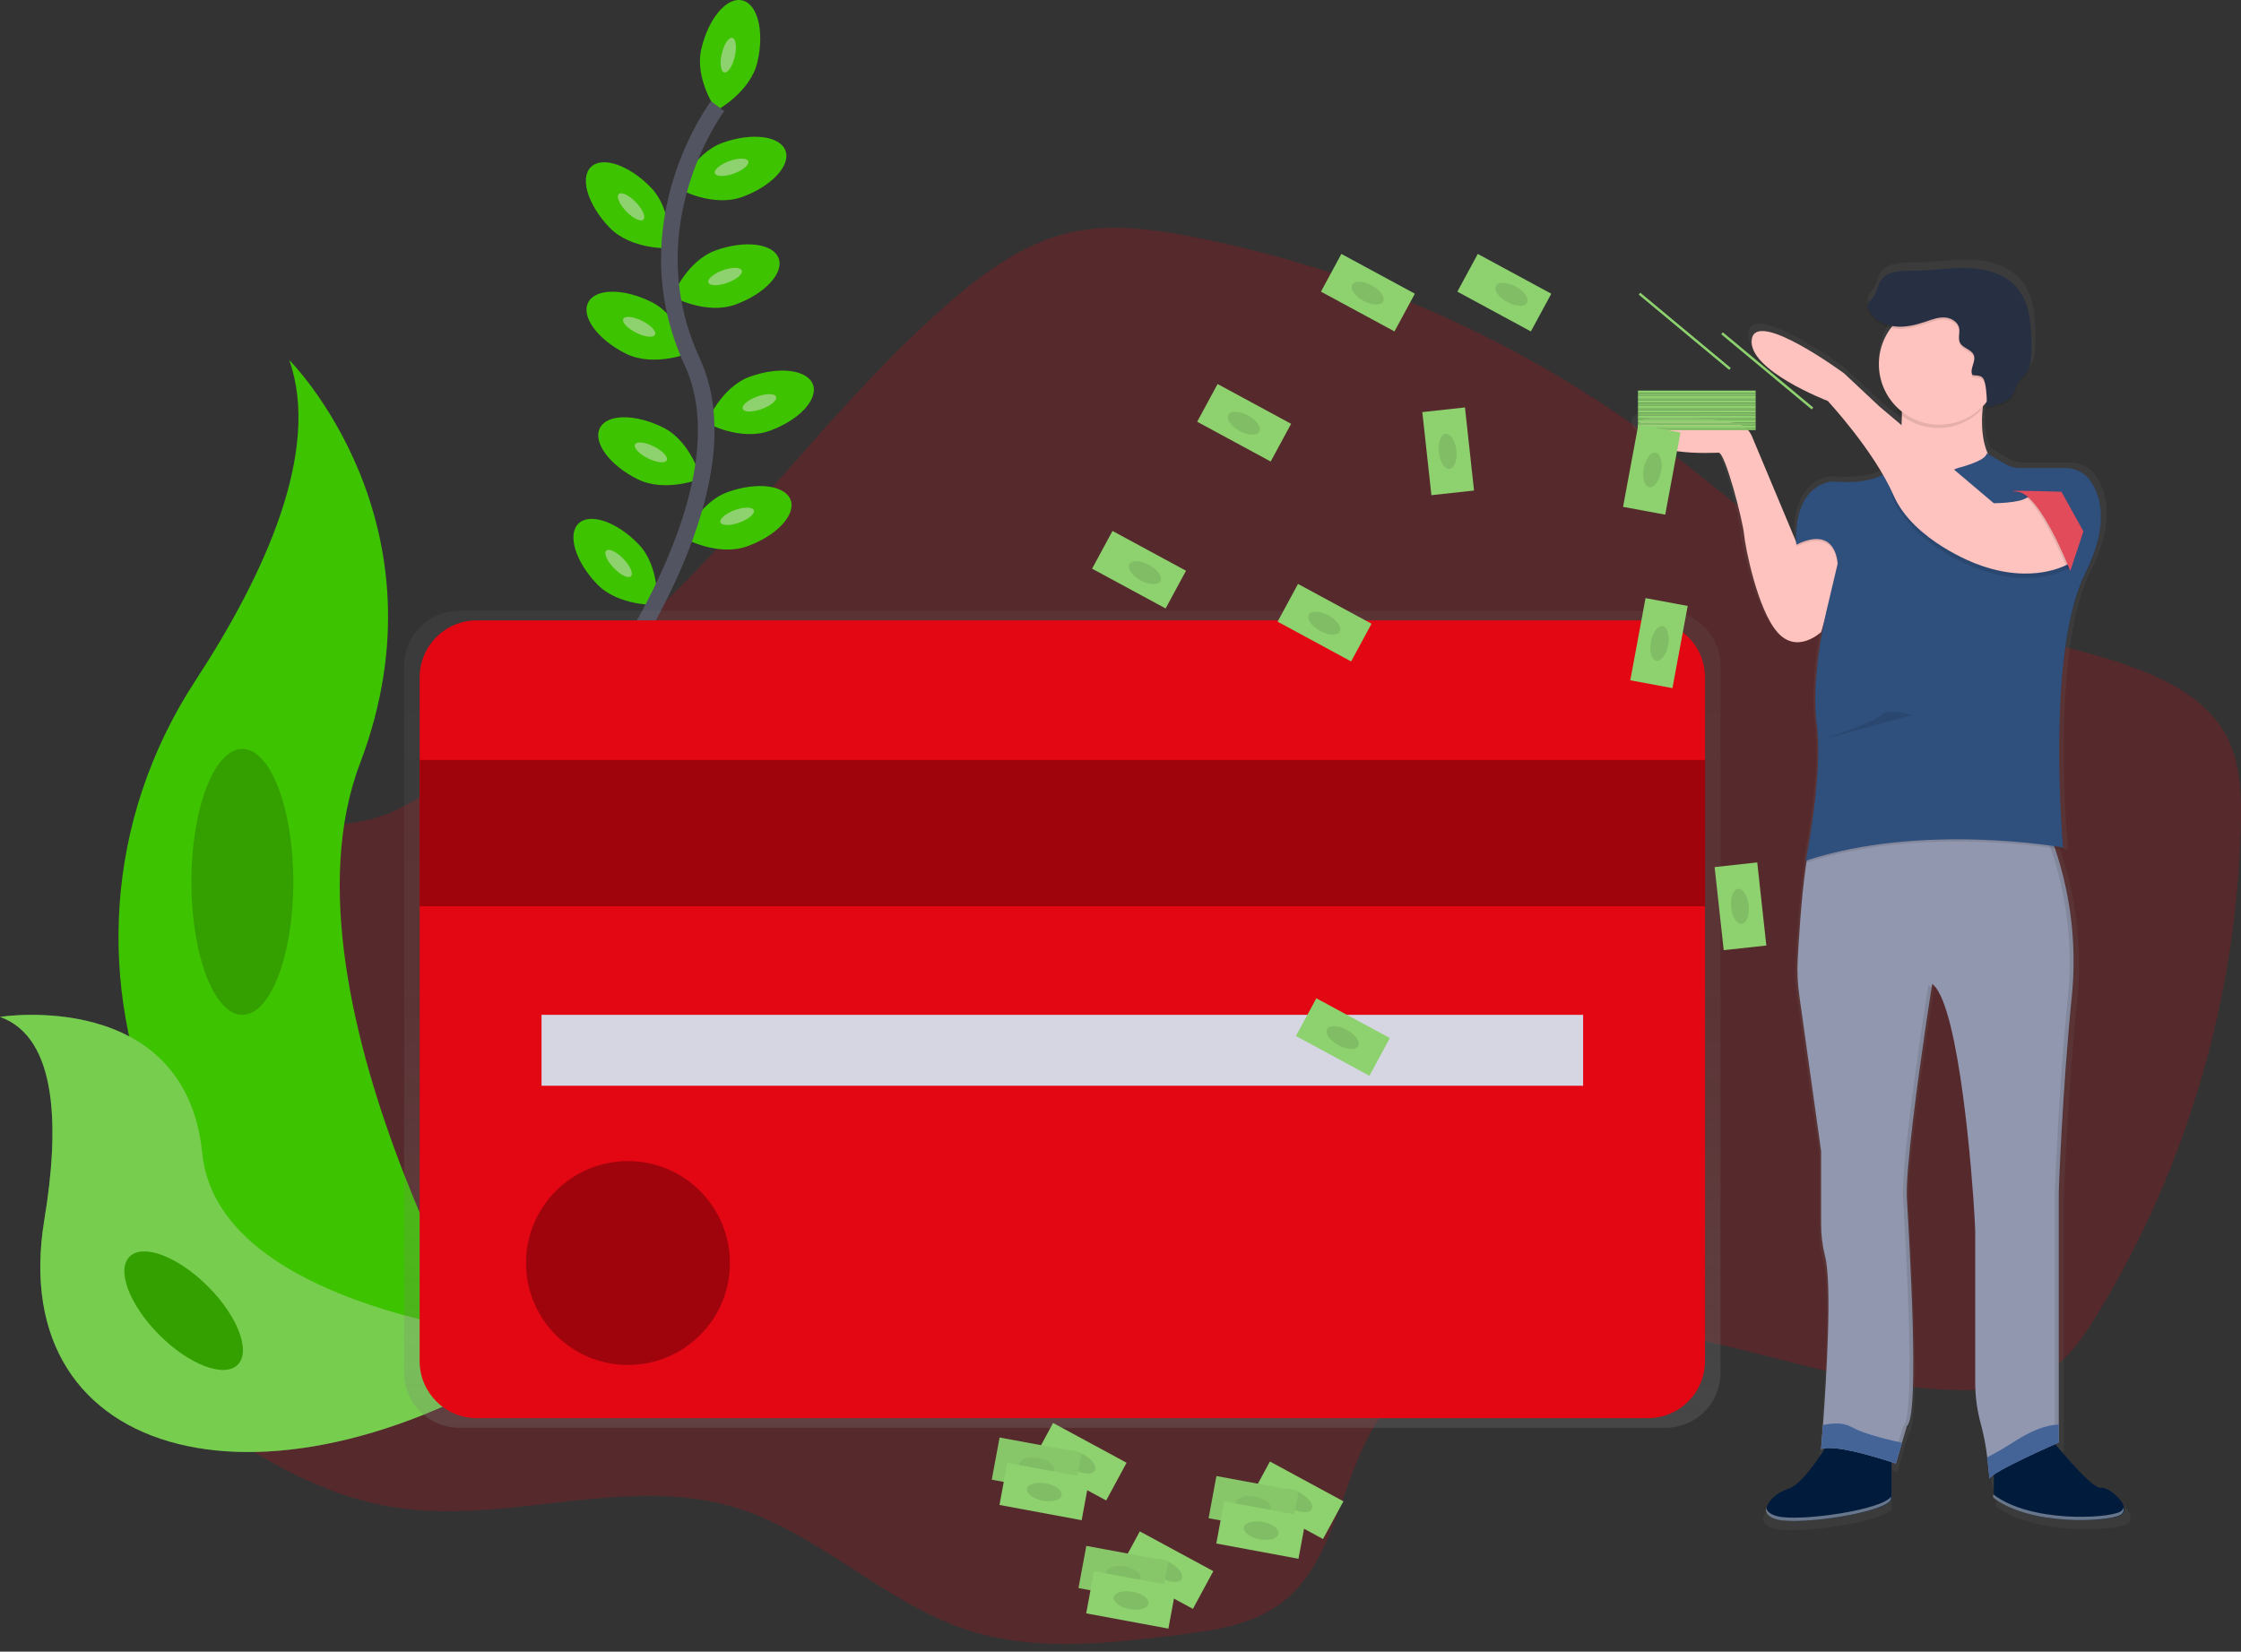<svg width="270" height="199" viewBox="0 0 270 199" fill="none" xmlns="http://www.w3.org/2000/svg">
<rect x="0" y="0" width="270" height="199" fill="#333333" stroke="none"/>
<path opacity="0.2" d="M22.276 72.902C18.725 73.975 15.401 76.573 14.514 80.176C13.499 84.318 15.839 88.492 16.177 92.745C17.269 106.677 -2.551 116.507 0.276 130.193C1.399 135.634 5.937 139.637 10.408 142.944C17.572 148.225 25.519 152.891 34.32 154.207C47.679 156.209 61.636 150.326 74.621 154.044C85.094 157.043 93.108 165.833 103.509 169.077C111.426 171.547 119.955 170.574 128.18 169.573C132.616 169.035 137.262 168.414 140.84 165.753C147.493 160.799 147.912 151.017 152.367 144.006C159.247 133.195 174.333 131.072 186.982 133.173C199.631 135.274 211.914 140.447 224.729 140.025C227.468 139.934 230.273 139.562 232.663 138.218C235.568 136.585 237.531 133.708 239.266 130.861C250.112 113 256.065 92.599 256.528 71.707C256.602 68.118 256.475 64.373 254.787 61.204C252.652 57.196 248.386 54.798 244.139 53.184C233.941 49.303 222.675 48.669 212.682 44.292C203.043 40.07 195.237 32.666 186.843 26.32C170.116 13.7 150.728 5.065 130.157 1.075C125.336 0.143 120.332 -0.522 115.542 0.554C110.023 1.793 105.266 5.233 100.989 8.936C89.609 18.788 80.489 30.944 70.003 41.741C62.768 49.187 54.891 55.98 46.462 62.041C42.581 64.838 38.456 68.159 34.132 70.227C30.173 72.118 26.462 71.641 22.276 72.902Z" transform="translate(13.456 27.447)" fill="#E30613"/>
<path d="M6.928 7.465C6.077 11.127 2.004 13.309 2.004 13.309C2.004 13.309 -0.685 9.553 0.166 5.891C1.018 2.229 3.216 -0.388 5.09 0.047C6.964 0.483 7.779 3.803 6.928 7.465Z" transform="translate(84.332)" fill="#3EC300"/>
<path d="M7.582 7.26C4.044 8.535 -2.03033e-06 6.3 -2.03033e-06 6.3C-2.03033e-06 6.3 1.691 2.001 5.231 0.729C8.771 -0.544 12.161 -0.103 12.813 1.688C13.464 3.478 11.119 5.984 7.582 7.26Z" transform="translate(81.826 16.475)" fill="#3EC300"/>
<path d="M7.582 7.26C4.044 8.535 -2.36872e-06 6.3 -2.36872e-06 6.3C-2.36872e-06 6.3 1.691 2.001 5.231 0.729C8.771 -0.544 12.161 -0.103 12.813 1.688C13.464 3.478 11.119 5.987 7.582 7.26Z" transform="translate(81.003 29.44)" fill="#3EC300"/>
<path d="M7.582 7.26C4.044 8.535 -1.35356e-06 6.3 -1.35356e-06 6.3C-1.35356e-06 6.3 1.691 2.001 5.231 0.729C8.771 -0.544 12.161 -0.103 12.813 1.688C13.464 3.478 11.119 5.993 7.582 7.26Z" transform="translate(85.136 44.651)" fill="#3EC300"/>
<path d="M7.582 7.26C4.044 8.535 3.72228e-06 6.3 3.72228e-06 6.3C3.72228e-06 6.3 1.691 2.001 5.231 0.729C8.771 -0.544 12.161 -0.103 12.813 1.688C13.464 3.478 11.122 5.987 7.582 7.26Z" transform="translate(82.447 58.561)" fill="#3EC300"/>
<path d="M2.852 7.868C5.463 10.574 10.079 10.363 10.079 10.363C10.079 10.363 10.459 5.759 7.847 3.053C5.236 0.347 2.001 -0.767 0.62 0.558C-0.76 1.883 0.241 5.163 2.852 7.868Z" transform="translate(70.586 19.551)" fill="#3EC300"/>
<path d="M2.852 7.868C5.463 10.574 10.079 10.363 10.079 10.363C10.079 10.363 10.459 5.759 7.847 3.053C5.236 0.347 2.001 -0.767 0.62 0.558C-0.76 1.883 0.241 5.163 2.852 7.868Z" transform="translate(69.086 62.515)" fill="#3EC300"/>
<path d="M4.737 7.458C8.102 9.138 12.379 7.391 12.379 7.391C12.379 7.391 11.201 2.925 7.839 1.246C4.476 -0.434 1.052 -0.418 0.196 1.312C-0.661 3.042 1.371 5.778 4.737 7.458Z" transform="translate(70.664 35.147)" fill="#3EC300"/>
<path d="M4.736 7.458C8.101 9.138 12.378 7.391 12.378 7.391C12.378 7.391 11.2 2.925 7.838 1.246C4.475 -0.434 1.052 -0.418 0.195 1.312C-0.662 3.042 1.384 5.795 4.736 7.458Z" transform="translate(72.076 50.274)" fill="#3EC300"/>
<path d="M16.408 1.35356e-06C16.408 1.35356e-06 5.694 14.229 13.359 30.814C21.023 47.4 6.76778e-07 74.048 6.76778e-07 74.048" transform="translate(70.048 12.79)" stroke="#535461" stroke-width="2" stroke-miterlimit="10"/>
<path d="M2.137 1.602C3.318 1.602 4.275 1.244 4.275 0.801C4.275 0.359 3.318 0 2.137 0C0.957 0 -3.72228e-06 0.359 -3.72228e-06 0.801C-3.72228e-06 1.244 0.957 1.602 2.137 1.602Z" transform="translate(86.48 8.546) rotate(-76.9)" fill="#8ED16F"/>
<path d="M2.137 1.602C3.318 1.602 4.275 1.244 4.275 0.801C4.275 0.359 3.318 0 2.137 0C0.957 0 3.72228e-06 0.359 3.72228e-06 0.801C3.72228e-06 1.244 0.957 1.602 2.137 1.602Z" transform="translate(85.861 20.132) scale(1) rotate(-19.885)" fill="#8ED16F"/>
<path d="M2.137 1.602C3.318 1.602 4.275 1.244 4.275 0.801C4.275 0.359 3.318 0 2.137 0C0.957 0 0 0.359 0 0.801C0 1.244 0.957 1.602 2.137 1.602Z" transform="translate(85.079 33.289) rotate(-19.8)" fill="#8ED16F"/>
<path d="M2.137 1.602C3.318 1.602 4.275 1.244 4.275 0.801C4.275 0.359 3.318 0 2.137 0C0.957 0 0 0.359 0 0.801C0 1.244 0.957 1.602 2.137 1.602Z" transform="translate(89.212 48.506) rotate(-19.8)" fill="#8ED16F"/>
<path d="M2.137 1.602C3.318 1.602 4.275 1.244 4.275 0.801C4.275 0.359 3.318 0 2.137 0C0.957 0 0 0.359 0 0.801C0 1.244 0.957 1.602 2.137 1.602Z" transform="translate(86.531 62.184) scale(1) rotate(-19.885)" fill="#8ED16F"/>
<path d="M0.801 4.275C1.244 4.275 1.602 3.318 1.602 2.137C1.602 0.957 1.244 0 0.801 0C0.359 0 4.06067e-06 0.957 4.06067e-06 2.137C4.06067e-06 3.318 0.359 4.275 0.801 4.275Z" transform="translate(73.974 23.94) rotate(-43.99)" fill="#8ED16F"/>
<path d="M0.801 4.275C1.244 4.275 1.602 3.318 1.602 2.137C1.602 0.957 1.244 0 0.801 0C0.359 0 0 0.957 0 2.137C0 3.318 0.359 4.275 0.801 4.275Z" transform="translate(72.471 66.908) rotate(-43.99)" fill="#8ED16F"/>
<path d="M0.801 4.275C1.244 4.275 1.602 3.318 1.602 2.137C1.602 0.957 1.244 0 0.801 0C0.359 0 0 0.957 0 2.137C0 3.318 0.359 4.275 0.801 4.275Z" transform="translate(74.736 39.138) rotate(-63.48)" fill="#8ED16F"/>
<path d="M0.801 4.275C1.244 4.275 1.602 3.318 1.602 2.137C1.602 0.957 1.244 3.72228e-06 0.801 3.72228e-06C0.359 3.72228e-06 2.70711e-06 0.957 2.70711e-06 2.137C2.70711e-06 3.318 0.359 4.275 0.801 4.275Z" transform="translate(76.148 54.267) rotate(-63.48)" fill="#8ED16F"/>
<path d="M20.577 1.86114e-06C20.577 1.86114e-06 40.145 19.568 29.099 48.606C18.052 77.643 48.035 125.93 48.035 125.93C48.035 125.93 47.713 125.883 47.117 125.778C6.922 118.684 -13.037 72.717 9.306 38.571C17.603 25.875 24.436 10.983 20.577 1.86114e-06Z" transform="translate(14.276 43.375)" fill="#3EC300"/>
<path d="M0 0.245C0 0.245 22.329 -3.312 24.364 16.7C26.398 36.711 67.301 39.486 67.301 39.486C67.301 39.486 67.023 39.669 66.533 39.996C32.761 62.173 0.477 54.117 5.342 24.68C7.155 13.733 7.005 2.742 0 0.245Z" transform="translate(0 122.276)" fill="#8ED16F"/>
<path opacity="0.3" d="M0 0.245C0 0.245 22.329 -3.312 24.364 16.7C26.398 36.711 67.301 39.486 67.301 39.486C67.301 39.486 67.023 39.669 66.533 39.996C32.761 62.173 0.477 54.117 5.342 24.68C7.155 13.733 7.005 2.742 0 0.245Z" transform="translate(0 122.276)" fill="#3EC300"/>
<path d="M6.14 32.04C9.531 32.04 12.28 24.867 12.28 16.02C12.28 7.172 9.531 2.70711e-06 6.14 2.70711e-06C2.749 2.70711e-06 0 7.172 0 16.02C0 24.867 2.749 32.04 6.14 32.04Z" transform="translate(23.061 90.234)" fill="#33A000"/>
<path d="M4.139 18.423C6.424 18.423 8.277 14.299 8.277 9.212C8.277 4.124 6.424 0 4.139 0C1.853 0 0 4.124 0 9.212C0 14.299 1.853 18.423 4.139 18.423Z" transform="translate(12.686 154.334) rotate(-45)" fill="#33A000"/>
<path d="M151.974 3.38389e-06H6.622C4.866 3.38389e-06 3.182 0.698 1.94 1.94C0.698 3.182 1.01517e-06 4.866 1.01517e-06 6.622V91.817C1.01517e-06 93.573 0.698 95.258 1.94 96.5C3.182 97.742 4.866 98.439 6.622 98.439H151.974C153.73 98.439 155.415 97.742 156.657 96.5C157.899 95.258 158.596 93.573 158.596 91.817V6.622C158.596 4.866 157.899 3.182 156.657 1.94C155.415 0.698 153.73 3.38389e-06 151.974 3.38389e-06Z" transform="translate(48.694 73.588)" fill="url(#paint0_linear)"/>
<path d="M147.985 4.06067e-06H6.878C3.079 4.06067e-06 0 3.079 0 6.878V89.244C0 93.043 3.079 96.122 6.878 96.122H147.985C151.783 96.122 154.862 93.043 154.862 89.244V6.878C154.862 3.079 151.783 4.06067e-06 147.985 4.06067e-06Z" transform="translate(50.56 74.747)" fill="#E30613"/>
<path d="M154.862 2.03033e-06H0V17.622H154.862V2.03033e-06Z" transform="translate(50.56 91.568)" fill="#E30613"/>
<path opacity="0.3" d="M154.862 2.03033e-06H0V17.622H154.862V2.03033e-06Z" transform="translate(50.56 91.568)" fill="black"/>
<path d="M125.492 0H0V8.544H125.492V0Z" transform="translate(65.246 122.274)" fill="#D6D6E3"/>
<path d="M12.283 24.566C19.067 24.566 24.566 19.067 24.566 12.283C24.566 5.499 19.067 0 12.283 0C5.499 0 0 5.499 0 12.283C0 19.067 5.499 24.566 12.283 24.566Z" transform="translate(63.375 139.896)" fill="#E30613"/>
<path opacity="0.3" d="M12.283 24.566C19.067 24.566 24.566 19.067 24.566 12.283C24.566 5.499 19.067 0 12.283 0C5.499 0 0 5.499 0 12.283C0 19.067 5.499 24.566 12.283 24.566Z" transform="translate(63.375 139.896)" fill="black"/>
<path d="M0.045 19.771C0.243 20.398 0.664 20.93 1.229 21.268C3.776 22.95 9.315 22.593 9.98 22.593C10.122 22.593 10.307 22.845 10.512 23.269C11.491 25.287 13.007 31.203 13.11 32.533C13.246 34.144 14.743 41.681 17.193 44.489C17.268 44.575 17.343 44.656 17.415 44.731C19.818 47.145 22.637 44.489 22.637 44.489L23.042 43.084C22.929 43.639 22.801 44.284 22.674 45.008C22.61 45.371 22.546 45.756 22.485 46.153C22.12 48.386 21.928 50.645 21.911 52.908C21.905 53.73 21.94 54.552 22.017 55.37C22.039 55.597 22.064 55.822 22.094 56.041C22.219 57.038 22.28 58.041 22.277 59.046C22.255 65.011 20.733 72.432 20.733 72.432L20.791 72.413C20.755 72.598 20.733 72.69 20.733 72.69L20.822 72.662C20.779 72.938 20.739 73.219 20.7 73.508C20.184 77.25 19.888 81.907 19.746 84.596C19.673 86.014 19.736 87.436 19.935 88.843L22.64 107.89V116.76C22.631 118.105 22.795 119.444 23.128 120.747C24.01 124.098 23.283 135.796 22.876 141.346C22.762 142.86 22.674 143.919 22.649 144.223V144.315L22.726 144.284C22.726 144.348 22.726 144.381 22.726 144.381C22.842 144.332 22.963 144.297 23.087 144.276C22.014 145.939 20.071 148.689 18.576 149.152C17.696 149.42 16.913 149.94 16.323 150.646L16.284 150.699L16.228 150.777C16.044 151.024 15.931 151.318 15.904 151.625C15.883 151.572 15.866 151.517 15.854 151.461C15.741 152.08 16.112 152.645 17.279 152.919C17.959 153.049 18.652 153.105 19.344 153.086C23.392 153.086 30.574 151.841 31.367 150.502V145.884L31.497 145.925V145.967L31.993 146.131L33.354 141.562C34.987 140.354 33.632 118.723 33.354 113.753C33.105 109.223 35.907 91.205 36.404 88.031L36.337 87.95L36.412 87.487C36.512 87.56 36.605 87.641 36.689 87.731C36.852 87.925 36.994 88.135 37.113 88.358C37.348 88.754 37.549 89.17 37.715 89.6C40.454 96.43 41.687 115.962 41.687 117.714V136.082C41.682 137.894 41.934 139.699 42.436 141.44C42.687 142.357 42.882 143.288 43.018 144.229C43.076 144.598 43.126 144.964 43.173 145.313C43.22 145.662 43.267 146.061 43.303 146.388C43.303 146.474 43.323 146.558 43.331 146.635C43.339 146.713 43.331 146.71 43.331 146.749C43.406 147.472 43.445 147.946 43.445 147.946C43.455 147.907 43.474 147.87 43.5 147.838L43.514 148.013C43.534 147.947 43.571 147.887 43.622 147.841C43.735 147.73 43.857 147.63 43.988 147.542V149.876L43.922 149.826V150.228C46.743 152.357 51.337 153 54.863 152.975C57.15 152.975 59.002 152.698 59.645 152.376C60.565 151.924 60.061 150.871 59.223 150.064C58.575 149.438 57.729 148.955 57.194 149.016C56.302 149.113 53.25 145.657 51.65 143.763L51.83 143.683L52.085 143.572V112.946C52.085 112.946 52.496 100.854 53.718 88.895C54.298 82.867 53.585 76.785 51.625 71.054L51.586 70.941L51.958 70.999C52.351 71.06 52.562 71.096 52.562 71.096C52.562 71.096 52.562 71.002 52.537 70.819H52.562C52.562 70.819 52.085 65.632 52.08 59.118C52.08 51.733 52.703 42.729 55.284 37.634C56.77 34.701 57.266 32.367 57.225 30.526C57.29 28.907 56.823 27.311 55.897 25.98C55.508 25.445 54.98 25.027 54.37 24.772L54.317 24.741H54.289C53.843 24.561 53.367 24.467 52.886 24.464H47.312C46.667 24.465 46.032 24.297 45.471 23.979L43.289 22.742C42.563 21.154 42.458 19.186 42.613 17.34C42.613 17.193 42.641 17.046 42.655 16.902L42.813 16.735C42.935 16.605 43.048 16.458 43.159 16.334C43.157 16.443 43.148 16.552 43.134 16.661C43.106 16.835 43.059 16.938 42.985 16.96C44.177 16.805 45.507 16.569 46.239 15.649C46.27 15.613 46.297 15.574 46.325 15.535C46.541 15.185 46.721 14.813 46.86 14.426C46.962 14.162 47.099 13.912 47.267 13.683C47.45 13.445 47.689 13.251 47.886 13.024L47.919 12.985C48.62 12.153 48.659 10.961 48.667 9.875C48.681 7.236 48.604 4.33 46.838 2.351C45.371 0.704 43.032 0.081 40.811 0.009C38.591 -0.063 36.376 0.336 34.158 0.347C32.65 0.347 30.832 0.322 30 1.569C29.593 2.182 29.543 2.983 29.099 3.571C28.844 3.909 28.453 4.2 28.431 4.621C28.428 4.816 28.478 5.007 28.575 5.176V5.195C29.113 6.254 30.255 6.914 31.447 7.122C31.246 7.364 31.061 7.62 30.893 7.887C30.165 9.05 29.781 10.396 29.784 11.768C29.784 11.929 29.784 12.087 29.801 12.245C29.924 14.108 30.755 15.855 32.124 17.126C32.101 17.282 32.079 17.437 32.054 17.589L32.104 17.634C32.261 17.776 32.425 17.911 32.595 18.038L32.656 18.085C32.656 18.183 32.656 18.279 32.656 18.363C32.656 18.523 32.656 18.687 32.639 18.845C32.623 19.003 32.639 19.1 32.623 19.227L32.587 19.197L29.878 16.935L25.523 12.904C25.523 12.904 14.634 4.979 14.088 8.746C14.022 9.415 14.207 10.085 14.607 10.626C16.605 13.675 23.477 16.27 23.477 16.27C23.477 16.27 27.575 20.602 30.316 25.273C30.219 25.326 30.122 25.376 30.02 25.423C27.58 26.557 24.021 26.077 24.021 26.077C19.91 26.718 19.538 31.222 19.561 33.044C19.561 33.13 19.561 33.213 19.561 33.288C19.561 33.362 19.561 33.379 19.561 33.421L14.105 20.611L14.088 20.572C13.91 20.155 13.63 19.79 13.274 19.509C12.917 19.229 12.495 19.044 12.048 18.97C8.4 18.357 -0.717 17.079 0.045 19.771ZM22.884 144.237C22.964 144.218 23.044 144.204 23.125 144.193L23.1 144.232L22.884 144.237Z" transform="translate(196.573 31.274)" fill="url(#paint1_linear)"/>
<path d="M6.498 -2.03033e-06C6.498 -2.03033e-06 11.665 6.495 12.86 6.362C14.054 6.229 16.835 8.879 15.246 9.688C13.658 10.498 4.513 11.014 -6.76778e-07 7.568V2.376L6.498 -2.03033e-06Z" transform="translate(240.217 172.892)" fill="#011B3D"/>
<path d="M7.765 -4.06067e-06C7.765 -4.06067e-06 4.716 5.433 2.598 6.099C0.48 6.764 -1.377 9.148 1.406 9.81C4.189 10.473 14.13 9.015 15.056 7.424V0.396L7.765 -4.06067e-06Z" transform="translate(212.84 173.289)" fill="#011B3D"/>
<path d="M0.219 20.86L2.852 39.649V48.384C2.844 49.709 3.004 51.03 3.329 52.315C4.188 55.622 3.481 67.159 3.082 72.634C2.952 74.419 2.852 75.561 2.852 75.561C4.574 74.766 11.864 77.283 11.864 77.283L12.602 74.774L13.189 72.778C14.78 71.586 13.466 50.249 13.189 45.335C13.009 41.978 14.506 31.094 15.465 24.572C15.742 22.728 15.967 21.245 16.103 20.353C16.189 19.798 16.236 19.491 16.236 19.491C16.528 19.729 16.771 20.021 16.951 20.353C17.179 20.744 17.375 21.154 17.536 21.578C20.203 28.317 21.417 47.583 21.417 49.299V67.417C21.411 69.205 21.657 70.984 22.146 72.703C22.474 73.957 22.714 75.233 22.864 76.52C23.052 77.959 23.141 79.118 23.141 79.118C23.274 78.322 31.491 74.744 31.491 74.744V44.528C31.491 44.528 31.887 32.608 33.082 20.805C33.595 15.435 33.078 10.018 31.557 4.843C31.227 3.715 30.897 2.758 30.612 2.001C30.127 0.712 29.78 -6.76778e-07 29.78 -6.76778e-07H2.714C2.259 0.086 1.882 1.001 1.541 2.39C1.319 3.321 1.125 4.463 0.956 5.716C0.454 9.406 0.166 13.999 0.027 16.655C-0.043 18.059 0.021 19.467 0.219 20.86Z" transform="translate(216.558 99.052)" fill="#9197AE"/>
<path opacity="0.1" d="M7.862 74.746V44.531C7.862 44.531 8.258 32.611 9.453 20.807C10.648 9.004 6.126 -4.06067e-06 6.126 -4.06067e-06H6.656C6.656 -4.06067e-06 11.16 9.012 9.982 20.807C8.804 32.602 8.391 44.531 8.391 44.531V74.746C8.391 74.746 0.175 78.325 0.042 79.121C0.042 79.121 0.042 78.943 -5.41422e-06 78.638C1.791 77.394 7.862 74.746 7.862 74.746Z" transform="translate(239.71 99.135)" fill="black"/>
<path opacity="0.1" d="M0.729 0.007C0.479 0.012 0.232 0.063 -2.70711e-06 0.157V0.024C0.242 -0.001 0.486 -0.006 0.729 0.007Z" transform="translate(219.477 174.523)" fill="black"/>
<path opacity="0.1" d="M1.275 53.285C2.866 52.093 1.552 30.756 1.275 25.841C0.998 20.926 4.324 -1.35356e-06 4.324 -1.35356e-06C4.499 0.135 4.653 0.293 4.782 0.471C4.294 3.598 1.566 21.375 1.807 25.841C2.085 30.745 3.399 52.082 1.807 53.285L0.482 57.79L5.41422e-06 57.629L1.275 53.285Z" transform="translate(228.009 118.612)" fill="black"/>
<path d="M24.837 16.188L22.065 25.996C22.065 25.996 19.149 28.768 16.765 25.996C14.381 23.224 12.912 15.792 12.768 14.2C12.624 12.609 10.514 4.393 9.719 4.393C8.923 4.393 0.973 4.922 0.044 1.621C-0.699 -1.035 8.177 0.235 11.731 0.831C12.169 0.905 12.58 1.089 12.928 1.365C13.275 1.642 13.547 2.001 13.719 2.411L19.169 15.426C19.169 15.426 22.054 12.08 24.837 16.188Z" transform="translate(197.356 50.151)" fill="#FEC3BE"/>
<path d="M14.714 2.03033e-06C14.714 2.03033e-06 11.268 9.675 15.643 13.12C20.017 16.566 0 17.495 0 17.495L2.717 14.911C2.717 14.911 4.638 7.291 3.313 0.929L14.714 2.03033e-06Z" transform="translate(225.37 43.544)" fill="#FEC3BE"/>
<path opacity="0.1" d="M19.452 1.788C19.452 1.788 22.965 0.926 22.965 3.38389e-06L26.078 1.788H33.898C33.898 1.788 39.597 4.968 34.826 14.512C30.056 24.056 32.176 47.5 32.176 47.5C32.176 47.5 15.214 44.45 1.165 49.091C1.165 49.091 3.286 38.621 2.49 32.658C1.694 26.695 3.815 18.346 3.815 18.346L5.007 13.309C5.007 13.309 4.941 8.596 0.037 10.989C0.037 10.989 -0.692 4.164 4.345 3.368C4.345 3.368 10.166 4.164 11.899 1.247C11.899 1.259 15.743 3.512 19.452 1.788Z" transform="translate(216.391 54.876)" fill="black"/>
<path d="M19.453 1.788C19.453 1.788 22.965 0.926 22.965 0L25.246 1.311C25.791 1.624 26.409 1.788 27.037 1.788H32.506C33.078 1.786 33.642 1.921 34.151 2.18C34.661 2.439 35.101 2.816 35.436 3.279C36.692 5.045 37.818 8.527 34.827 14.512C30.056 24.053 32.176 47.5 32.176 47.5C32.176 47.5 15.214 44.45 1.165 49.091C1.165 49.091 3.286 38.621 2.49 32.658C1.695 26.695 3.815 18.365 3.815 18.365L5.007 13.328C5.007 13.328 4.941 8.616 0.037 11.008C0.037 11.008 -0.673 4.372 4.137 3.424C4.27 3.394 4.408 3.384 4.544 3.396C5.573 3.504 10.366 3.85 11.901 1.253C11.899 1.256 15.743 3.509 19.453 1.788Z" transform="translate(216.391 54.613)" fill="#2F4F7C"/>
<path opacity="0.1" d="M21.34 10.417C21.34 10.417 17.098 13.067 10.207 10.417C10.207 10.417 2.653 7.645 0.266 2.2C-2.121 -3.244 12.325 3.129 12.325 3.129C12.325 3.129 15.374 3.129 16.3 2.466C17.226 1.804 23.724 7.501 21.34 10.417Z" transform="translate(227.89 58.043)" fill="black"/>
<path d="M38.192 28.043C38.192 28.043 33.951 30.693 27.06 28.043C27.06 28.043 19.506 25.271 17.119 19.827C14.732 14.382 9.169 8.419 9.169 8.419C9.169 8.419 -0.506 4.708 0.021 0.999C0.547 -2.71 11.153 5.107 11.153 5.107L15.395 9.082L29.177 20.744C29.177 20.744 32.227 20.744 33.153 20.082C34.078 19.419 40.576 25.127 38.192 28.043Z" transform="translate(211.037 39.887)" fill="#FEC3BE"/>
<path opacity="0.1" d="M-2.70711e-06 0.929L11.396 0C10.81 1.752 10.412 3.561 10.207 5.397C8.882 6.771 7.071 7.57 5.163 7.622C3.255 7.673 1.403 6.974 0.006 5.674C0.296 4.106 0.294 2.497 -2.70711e-06 0.929Z" transform="translate(228.555 43.94)" fill="black"/>
<path d="M7.288 14.576C11.313 14.576 14.576 11.313 14.576 7.288C14.576 3.263 11.313 0 7.288 0C3.263 0 -4.06067e-06 3.263 -4.06067e-06 7.288C-4.06067e-06 11.313 3.263 14.576 7.288 14.576Z" transform="translate(226.371 36.589)" fill="#FEC3BE"/>
<path opacity="0.1" d="M12.616 12.918C12.189 12.214 13.056 11.296 12.771 10.526C12.508 9.816 11.46 9.694 11.108 9.032C10.831 8.497 11.108 7.84 10.997 7.249C10.839 6.487 10.018 6.013 9.239 5.974C8.46 5.935 7.709 6.226 6.969 6.476C5.763 6.883 4.494 7.197 3.229 7.052C1.965 6.908 0.704 6.221 0.141 5.093C0.049 4.928 0.001 4.743 2.03033e-06 4.555C0.022 4.139 0.405 3.853 0.651 3.521C1.084 2.941 1.134 2.151 1.527 1.547C2.331 0.316 4.097 0.347 5.566 0.341C7.729 0.341 9.88 -0.063 12.042 0.009C14.204 0.081 16.477 0.693 17.91 2.318C19.629 4.272 19.707 7.133 19.693 9.739C19.693 10.811 19.648 11.978 18.964 12.807C18.764 13.049 18.52 13.248 18.329 13.495C17.913 14.049 17.802 14.759 17.411 15.322C16.718 16.322 15.366 16.566 14.16 16.727C14.515 16.68 14.221 14.304 14.16 14.085C13.927 12.993 13.675 13.015 12.616 12.918Z" transform="translate(225.043 32.541)" fill="black"/>
<path d="M12.616 12.918C12.189 12.214 13.056 11.296 12.771 10.526C12.508 9.816 11.46 9.694 11.108 9.032C10.831 8.497 11.108 7.84 10.997 7.249C10.839 6.487 10.018 6.013 9.239 5.974C8.46 5.935 7.709 6.226 6.969 6.476C5.763 6.883 4.494 7.197 3.229 7.052C1.965 6.908 0.704 6.221 0.141 5.093C0.049 4.928 0.001 4.743 2.03033e-06 4.555C0.022 4.139 0.405 3.853 0.651 3.521C1.084 2.941 1.134 2.151 1.527 1.547C2.331 0.316 4.097 0.347 5.566 0.341C7.729 0.341 9.88 -0.063 12.042 0.009C14.204 0.081 16.477 0.693 17.91 2.318C19.629 4.272 19.707 7.133 19.693 9.739C19.693 10.811 19.648 11.978 18.964 12.807C18.764 13.049 18.52 13.248 18.329 13.495C17.913 14.049 17.802 14.759 17.411 15.322C16.718 16.322 15.366 16.566 14.16 16.727C14.515 16.68 14.221 14.304 14.16 14.085C13.927 12.979 13.675 13.012 12.616 12.918Z" transform="translate(225.043 32.278)" fill="#273043"/>
<path opacity="0.1" d="M6.945 9.659C6.945 9.659 3.366 0.38 0.583 0.117C-2.2 -0.146 5.883 0.117 5.883 0.117L8.533 4.888L6.945 9.659Z" transform="translate(242.218 59.133)" fill="black"/>
<path d="M6.945 9.659C6.945 9.659 3.366 0.38 0.583 0.117C-2.2 -0.146 5.883 0.117 5.883 0.117L8.533 4.888L6.945 9.659Z" transform="translate(242.484 59.133)" fill="#E14B5A"/>
<path d="M6.76778e-06 3.933C0.189 5.372 0.277 6.531 0.277 6.531C0.41 5.735 8.627 2.156 8.627 2.156V0.003C8.417 -0.005 8.208 0.005 8 0.033C6.406 0.246 4.929 1.02 3.565 1.846C2.413 2.602 1.223 3.299 6.76778e-06 3.933Z" transform="translate(239.411 171.662)" fill="#618FD8"/>
<path opacity="0.3" d="M6.76778e-06 3.933C0.189 5.372 0.277 6.531 0.277 6.531C0.41 5.735 8.627 2.156 8.627 2.156V0.003C8.417 -0.005 8.208 0.005 8 0.033C6.406 0.246 4.929 1.02 3.565 1.846C2.413 2.602 1.223 3.299 6.76778e-06 3.933Z" transform="translate(239.411 171.662)" fill="black"/>
<path d="M0 3.101C1.721 2.306 9.012 4.823 9.012 4.823L9.749 2.314C8.477 2.056 7.213 1.735 5.971 1.352C5.391 1.184 4.824 0.975 4.275 0.726C3.907 0.529 3.53 0.354 3.144 0.199C2.193 -0.128 1.203 0.01 0.227 0.174C0.1 1.959 0 3.101 0 3.101Z" transform="translate(219.41 171.512)" fill="#618FD8"/>
<path opacity="0.3" d="M0 3.101C1.721 2.306 9.012 4.823 9.012 4.823L9.749 2.314C8.477 2.056 7.213 1.735 5.971 1.352C5.391 1.184 4.824 0.975 4.275 0.726C3.907 0.529 3.53 0.354 3.144 0.199C2.193 -0.128 1.203 0.01 0.227 0.174C0.1 1.959 0 3.101 0 3.101Z" transform="translate(219.41 171.512)" fill="black"/>
<path opacity="0.4" d="M15.246 2.121C15.357 2.073 15.456 2.001 15.535 1.91C15.613 1.819 15.67 1.711 15.701 1.594C15.75 1.777 15.732 1.971 15.648 2.141C15.564 2.311 15.421 2.445 15.246 2.517C13.655 3.313 4.513 3.842 -3.38389e-06 0.396V-2.70711e-06C4.513 3.446 13.655 2.916 15.246 2.121Z" transform="translate(240.145 180.047)" fill="white"/>
<path opacity="0.4" d="M1.406 2.387C4.178 3.049 14.13 1.591 15.056 6.76778e-07V0.396C14.127 1.988 4.189 3.446 1.406 2.783C0.269 2.506 -0.094 1.952 0.02 1.344C0.109 1.794 0.524 2.165 1.406 2.387Z" transform="translate(212.771 180.31)" fill="white"/>
<path opacity="0.1" d="M11.307 0.413C11.307 0.413 8.391 -0.516 7.596 0.413C6.8 1.341 6.76778e-06 3.517 6.76778e-06 3.517" transform="translate(219.036 85.741)" fill="black"/>
<path d="M14.179 0H6.76778e-06V0.299H14.179V0Z" transform="translate(211.526 49.74) rotate(-180)" fill="#8ED16F"/>
<path d="M14.179 3.72228e-06H6.76778e-06V0.299H14.179V3.72228e-06Z" transform="translate(211.526 50.039) rotate(-180)" fill="#8ED16F"/>
<path opacity="0.1" d="M14.179 3.72228e-06H6.76778e-06V0.299H14.179V3.72228e-06Z" transform="translate(211.526 50.039) rotate(-180)" fill="black"/>
<path d="M14.179 0H6.76778e-06V0.299H14.179V0Z" transform="translate(211.526 50.338) rotate(-180)" fill="#8ED16F"/>
<path d="M14.179 -3.72228e-06H6.76778e-06V0.299H14.179V-3.72228e-06Z" transform="translate(211.526 50.635) rotate(-180)" fill="#8ED16F"/>
<path opacity="0.1" d="M14.179 -3.72228e-06H6.76778e-06V0.299H14.179V-3.72228e-06Z" transform="translate(211.526 50.635) rotate(-180)" fill="black"/>
<path d="M14.179 0H6.76778e-06V0.299H14.179V0Z" transform="translate(211.526 50.934) rotate(-180)" fill="#8ED16F"/>
<path d="M14.179 3.0455e-06H6.76778e-06V0.299H14.179V3.0455e-06Z" transform="translate(211.526 51.231) rotate(-180)" fill="#8ED16F"/>
<path opacity="0.1" d="M14.179 3.0455e-06H6.76778e-06V0.299H14.179V3.0455e-06Z" transform="translate(211.526 51.231) rotate(-180)" fill="black"/>
<path d="M14.179 -3.38389e-06H6.76778e-06V0.299H14.179V-3.38389e-06Z" transform="translate(211.526 51.53) rotate(-180)" fill="#8ED16F"/>
<path d="M14.179 0H6.76778e-06V0.299H14.179V0Z" transform="translate(211.526 51.827) rotate(-180)" fill="#8ED16F"/>
<path opacity="0.1" d="M14.179 0H6.76778e-06V0.299H14.179V0Z" transform="translate(211.526 51.827) rotate(-180)" fill="black"/>
<path d="M14.179 -2.70711e-06H6.76778e-06V0.299H14.179V-2.70711e-06Z" transform="translate(211.526 47.356) rotate(-180)" fill="#8ED16F"/>
<path d="M14.179 0H0V0.299H14.179V0Z" transform="translate(218.278 49.334) rotate(-140.25)" fill="#8ED16F"/>
<path d="M14.179 0H4.06067e-06V0.299H14.179V0Z" transform="translate(208.339 44.564) rotate(-140.25)" fill="#8ED16F"/>
<path d="M14.179 2.03033e-06H6.76778e-06V0.299H14.179V2.03033e-06Z" transform="translate(211.526 47.652) rotate(-180)" fill="#8ED16F"/>
<path opacity="0.1" d="M14.179 2.03033e-06H6.76778e-06V0.299H14.179V2.03033e-06Z" transform="translate(211.526 47.652) rotate(-180)" fill="black"/>
<path d="M14.179 4.06067e-06H6.76778e-06V0.299H14.179V4.06067e-06Z" transform="translate(211.526 47.954) rotate(-180)" fill="#8ED16F"/>
<path d="M14.179 0H6.76778e-06V0.299H14.179V0Z" transform="translate(211.526 48.251) rotate(-180)" fill="#8ED16F"/>
<path opacity="0.1" d="M14.179 0H6.76778e-06V0.299H14.179V0Z" transform="translate(211.526 48.251) rotate(-180)" fill="black"/>
<path d="M14.179 -3.38389e-06H6.76778e-06V0.299H14.179V-3.38389e-06Z" transform="translate(211.526 48.548) rotate(-180)" fill="#8ED16F"/>
<path d="M14.179 0H6.76778e-06V0.299H14.179V0Z" transform="translate(211.526 48.847) rotate(-180)" fill="#8ED16F"/>
<path opacity="0.1" d="M14.179 0H6.76778e-06V0.299H14.179V0Z" transform="translate(211.526 48.847) rotate(-180)" fill="black"/>
<path d="M14.179 3.38389e-06H6.76778e-06V0.299H14.179V3.38389e-06Z" transform="translate(211.526 49.144) rotate(-180)" fill="#8ED16F"/>
<path d="M14.179 -3.0455e-06H6.76778e-06V0.299H14.179V-3.0455e-06Z" transform="translate(211.526 49.443) rotate(-180)" fill="#8ED16F"/>
<path opacity="0.1" d="M14.179 -3.0455e-06H6.76778e-06V0.299H14.179V-3.0455e-06Z" transform="translate(211.526 49.443) rotate(-180)" fill="black"/>
<path d="M5.167 0H0V10.071H5.167V0Z" transform="translate(200.63 62.011) rotate(-169.48)" fill="#8ED16F"/>
<path d="M2.121 2.118C3.292 2.118 4.241 1.644 4.241 1.059C4.241 0.474 3.292 4.06067e-06 2.121 4.06067e-06C0.949 4.06067e-06 6.091e-06 0.474 6.091e-06 1.059C6.091e-06 1.644 0.949 2.118 2.121 2.118Z" transform="translate(197.652 58.511) rotate(-79.48)" fill="#8ED16F"/>
<path opacity="0.1" d="M2.121 2.118C3.292 2.118 4.241 1.644 4.241 1.059C4.241 0.474 3.292 4.06067e-06 2.121 4.06067e-06C0.949 4.06067e-06 6.091e-06 0.474 6.091e-06 1.059C6.091e-06 1.644 0.949 2.118 2.121 2.118Z" transform="translate(197.652 58.511) rotate(-79.48)" fill="black"/>
<path d="M5.167 0H3.38389e-06V10.071H5.167V0Z" transform="translate(201.499 82.91) rotate(-169.48)" fill="#8ED16F"/>
<path d="M2.121 2.118C3.292 2.118 4.241 1.644 4.241 1.059C4.241 0.474 3.292 -3.0455e-06 2.121 -3.0455e-06C0.949 -3.0455e-06 -6.76778e-06 0.474 -6.76778e-06 1.059C-6.76778e-06 1.644 0.949 2.118 2.121 2.118Z" transform="translate(198.518 79.409) rotate(-79.48)" fill="#8ED16F"/>
<path opacity="0.1" d="M2.121 2.118C3.292 2.118 4.241 1.644 4.241 1.059C4.241 0.474 3.292 -3.0455e-06 2.121 -3.0455e-06C0.949 -3.0455e-06 -6.76778e-06 0.474 -6.76778e-06 1.059C-6.76778e-06 1.644 0.949 2.118 2.121 2.118Z" transform="translate(198.518 79.409) rotate(-79.48)" fill="black"/>
<path d="M5.167 0H-2.70711e-06V10.071H5.167V0Z" transform="translate(175.585 35.14) rotate(-61.58)" fill="#8ED16F"/>
<path d="M1.059 4.241C1.644 4.241 2.118 3.292 2.118 2.121C2.118 0.949 1.644 0 1.059 0C0.474 0 0 0.949 0 2.121C0 3.292 0.474 4.241 1.059 4.241Z" transform="translate(179.731 35.373) scale(1.002) rotate(-61.389)" fill="#8ED16F"/>
<path opacity="0.1" d="M1.059 4.241C1.644 4.241 2.118 3.292 2.118 2.121C2.118 0.949 1.644 0 1.059 0C0.474 0 0 0.949 0 2.121C0 3.292 0.474 4.241 1.059 4.241Z" transform="translate(179.731 35.373) scale(1.002) rotate(-61.389)" fill="black"/>
<path d="M5.167 0H7.44455e-06V10.071H5.167V0Z" transform="translate(156.137 124.824) rotate(-61.58)" fill="#8ED16F"/>
<path d="M1.059 4.241C1.644 4.241 2.118 3.292 2.118 2.121C2.118 0.949 1.644 -6.091e-06 1.059 -6.091e-06C0.474 -6.091e-06 -5.41422e-06 0.949 -5.41422e-06 2.121C-5.41422e-06 3.292 0.474 4.241 1.059 4.241Z" transform="translate(159.397 124.931) rotate(-61.58)" fill="#8ED16F"/>
<path opacity="0.1" d="M1.059 4.241C1.644 4.241 2.118 3.292 2.118 2.121C2.118 0.949 1.644 -6.091e-06 1.059 -6.091e-06C0.474 -6.091e-06 -5.41422e-06 0.949 -5.41422e-06 2.121C-5.41422e-06 3.292 0.474 4.241 1.059 4.241Z" transform="translate(159.397 124.931) rotate(-61.58)" fill="black"/>
<path d="M5.167 2.03033e-06H-7.44455e-06V10.071H5.167V2.03033e-06Z" transform="translate(144.238 50.814) rotate(-61.58)" fill="#8ED16F"/>
<path d="M1.059 4.241C1.644 4.241 2.118 3.292 2.118 2.121C2.118 0.949 1.644 2.36872e-06 1.059 2.36872e-06C0.474 2.36872e-06 -3.38389e-06 0.949 -3.38389e-06 2.121C-3.38389e-06 3.292 0.474 4.241 1.059 4.241Z" transform="translate(147.496 50.917) rotate(-61.58)" fill="#8ED16F"/>
<path opacity="0.1" d="M1.059 4.241C1.644 4.241 2.118 3.292 2.118 2.121C2.118 0.949 1.644 2.36872e-06 1.059 2.36872e-06C0.474 2.36872e-06 -3.38389e-06 0.949 -3.38389e-06 2.121C-3.38389e-06 3.292 0.474 4.241 1.059 4.241Z" transform="translate(147.496 50.917) rotate(-61.58)" fill="black"/>
<path d="M5.167 0H6.091e-06V10.071H5.167V0Z" transform="translate(159.151 35.139) rotate(-61.58)" fill="#8ED16F"/>
<path d="M1.059 4.241C1.644 4.241 2.118 3.292 2.118 2.121C2.118 0.949 1.644 0 1.059 0C0.474 0 -6.76778e-06 0.949 -6.76778e-06 2.121C-6.76778e-06 3.292 0.474 4.241 1.059 4.241Z" transform="translate(162.409 35.242) rotate(-61.58)" fill="#8ED16F"/>
<path opacity="0.1" d="M1.059 4.241C1.644 4.241 2.118 3.292 2.118 2.121C2.118 0.949 1.644 0 1.059 0C0.474 0 -6.76778e-06 0.949 -6.76778e-06 2.121C-6.76778e-06 3.292 0.474 4.241 1.059 4.241Z" transform="translate(162.409 35.242) rotate(-61.58)" fill="black"/>
<path d="M5.167 3.72228e-06H-4.06067e-06V10.071H5.167V3.72228e-06Z" transform="translate(171.364 49.652) rotate(-6.24)" fill="#8ED16F"/>
<path d="M1.059 4.241C1.644 4.241 2.118 3.292 2.118 2.121C2.118 0.949 1.644 0 1.059 0C0.474 0 0 0.949 0 2.121C0 3.292 0.474 4.241 1.059 4.241Z" transform="translate(173.128 52.392) rotate(-6.24)" fill="#8ED16F"/>
<path opacity="0.1" d="M1.059 4.241C1.644 4.241 2.118 3.292 2.118 2.121C2.118 0.949 1.644 0 1.059 0C0.474 0 0 0.949 0 2.121C0 3.292 0.474 4.241 1.059 4.241Z" transform="translate(173.128 52.392) rotate(-6.24)" fill="black"/>
<path d="M5.167 3.72228e-06H-4.73744e-06V10.071H5.167V3.72228e-06Z" transform="translate(206.58 104.472) rotate(-6.24)" fill="#8ED16F"/>
<path d="M1.059 4.241C1.644 4.241 2.118 3.292 2.118 2.121C2.118 0.949 1.644 -2.36872e-06 1.059 -2.36872e-06C0.474 -2.36872e-06 -2.03033e-06 0.949 -2.03033e-06 2.121C-2.03033e-06 3.292 0.474 4.241 1.059 4.241Z" transform="translate(208.347 107.212) rotate(-6.24)" fill="#8ED16F"/>
<path opacity="0.1" d="M1.059 4.241C1.644 4.241 2.118 3.292 2.118 2.121C2.118 0.949 1.644 -2.36872e-06 1.059 -2.36872e-06C0.474 -2.36872e-06 -2.03033e-06 0.949 -2.03033e-06 2.121C-2.03033e-06 3.292 0.474 4.241 1.059 4.241Z" transform="translate(208.347 107.212) rotate(-6.24)" fill="black"/>
<path d="M5.167 0H0V10.071H5.167V0Z" transform="translate(153.928 74.901) rotate(-61.58)" fill="#8ED16F"/>
<path d="M1.059 4.241C1.644 4.241 2.118 3.292 2.118 2.121C2.118 0.949 1.644 3.38389e-06 1.059 3.38389e-06C0.474 3.38389e-06 0 0.949 0 2.121C0 3.292 0.474 4.241 1.059 4.241Z" transform="translate(157.184 75.008) rotate(-61.58)" fill="#8ED16F"/>
<path opacity="0.1" d="M1.059 4.241C1.644 4.241 2.118 3.292 2.118 2.121C2.118 0.949 1.644 3.38389e-06 1.059 3.38389e-06C0.474 3.38389e-06 0 0.949 0 2.121C0 3.292 0.474 4.241 1.059 4.241Z" transform="translate(157.184 75.008) rotate(-61.58)" fill="black"/>
<path d="M5.167 0H-2.70711e-06V10.071H5.167V0Z" transform="translate(131.577 68.517) rotate(-61.58)" fill="#8ED16F"/>
<path d="M1.059 4.241C1.644 4.241 2.118 3.292 2.118 2.121C2.118 0.949 1.644 0 1.059 0C0.474 0 0 0.949 0 2.121C0 3.292 0.474 4.241 1.059 4.241Z" transform="translate(135.564 68.909) scale(1.002) rotate(-61.389)" fill="#8ED16F"/>
<path opacity="0.1" d="M1.059 4.241C1.644 4.241 2.118 3.292 2.118 2.121C2.118 0.949 1.644 0 1.059 0C0.474 0 0 0.949 0 2.121C0 3.292 0.474 4.241 1.059 4.241Z" transform="translate(135.564 68.909) scale(1.002) rotate(-61.389)" fill="black"/>
<path d="M5.167 4.06067e-06H-4.73744e-06V10.071H5.167V4.06067e-06Z" transform="translate(124.418 175.993) rotate(-61.58)" fill="#8ED16F"/>
<path d="M1.059 4.241C1.644 4.241 2.118 3.292 2.118 2.121C2.118 0.949 1.644 0 1.059 0C0.474 0 0 0.949 0 2.121C0 3.292 0.474 4.241 1.059 4.241Z" transform="translate(127.676 176.097) rotate(-61.58)" fill="#8ED16F"/>
<path opacity="0.1" d="M1.059 4.241C1.644 4.241 2.118 3.292 2.118 2.121C2.118 0.949 1.644 0 1.059 0C0.474 0 0 0.949 0 2.121C0 3.292 0.474 4.241 1.059 4.241Z" transform="translate(127.676 176.097) rotate(-61.58)" fill="black"/>
<path d="M5.167 0H5.41422e-06V10.071H5.167V0Z" transform="translate(119.491 178.281) rotate(-79.49)" fill="#8ED16F"/>
<path opacity="0.05" d="M5.167 0H5.41422e-06V10.071H5.167V0Z" transform="translate(119.491 178.281) rotate(-79.49)" fill="black"/>
<path d="M1.059 4.241C1.644 4.241 2.118 3.292 2.118 2.121C2.118 0.949 1.644 0 1.059 0C0.474 0 -5.41422e-06 0.949 -5.41422e-06 2.121C-5.41422e-06 3.292 0.474 4.241 1.059 4.241Z" transform="translate(122.625 177.377) rotate(-79.49)" fill="#8ED16F"/>
<path opacity="0.1" d="M1.059 4.241C1.644 4.241 2.118 3.292 2.118 2.121C2.118 0.949 1.644 0 1.059 0C0.474 0 -5.41422e-06 0.949 -5.41422e-06 2.121C-5.41422e-06 3.292 0.474 4.241 1.059 4.241Z" transform="translate(122.625 177.377) rotate(-79.49)" fill="black"/>
<path d="M5.167 -3.38389e-06H0V10.071H5.167V-3.38389e-06Z" transform="translate(120.419 181.327) rotate(-79.49)" fill="#8ED16F"/>
<path d="M1.059 4.241C1.644 4.241 2.118 3.292 2.118 2.121C2.118 0.949 1.644 -3.38389e-06 1.059 -3.38389e-06C0.474 -3.38389e-06 4.73744e-06 0.949 4.73744e-06 2.121C4.73744e-06 3.292 0.474 4.241 1.059 4.241Z" transform="translate(123.55 180.424) rotate(-79.49)" fill="#8ED16F"/>
<path opacity="0.1" d="M1.059 4.241C1.644 4.241 2.118 3.292 2.118 2.121C2.118 0.949 1.644 -3.38389e-06 1.059 -3.38389e-06C0.474 -3.38389e-06 4.73744e-06 0.949 4.73744e-06 2.121C4.73744e-06 3.292 0.474 4.241 1.059 4.241Z" transform="translate(123.55 180.424) rotate(-79.49)" fill="black"/>
<path d="M5.167 2.70711e-06H-4.06067e-06V10.071H5.167V2.70711e-06Z" transform="translate(134.866 189.054) rotate(-61.58)" fill="#8ED16F"/>
<path d="M1.059 4.241C1.644 4.241 2.118 3.292 2.118 2.121C2.118 0.949 1.644 -2.70711e-06 1.059 -2.70711e-06C0.474 -2.70711e-06 0 0.949 0 2.121C0 3.292 0.474 4.241 1.059 4.241Z" transform="translate(138.127 189.159) rotate(-61.58)" fill="#8ED16F"/>
<path opacity="0.1" d="M1.059 4.241C1.644 4.241 2.118 3.292 2.118 2.121C2.118 0.949 1.644 -2.70711e-06 1.059 -2.70711e-06C0.474 -2.70711e-06 0 0.949 0 2.121C0 3.292 0.474 4.241 1.059 4.241Z" transform="translate(138.127 189.159) rotate(-61.58)" fill="black"/>
<path d="M5.167 -4.73744e-06H-8.12133e-06V10.071H5.167V-4.73744e-06Z" transform="translate(129.94 191.339) rotate(-79.49)" fill="#8ED16F"/>
<path opacity="0.05" d="M5.167 -4.73744e-06H-8.12133e-06V10.071H5.167V-4.73744e-06Z" transform="translate(129.94 191.339) rotate(-79.49)" fill="black"/>
<path d="M1.059 4.241C1.644 4.241 2.118 3.292 2.118 2.121C2.118 0.949 1.644 -4.73744e-06 1.059 -4.73744e-06C0.474 -4.73744e-06 -2.03033e-06 0.949 -2.03033e-06 2.121C-2.03033e-06 3.292 0.474 4.241 1.059 4.241Z" transform="translate(133.072 190.436) rotate(-79.49)" fill="#8ED16F"/>
<path opacity="0.1" d="M1.059 4.241C1.644 4.241 2.118 3.292 2.118 2.121C2.118 0.949 1.644 -4.73744e-06 1.059 -4.73744e-06C0.474 -4.73744e-06 -2.03033e-06 0.949 -2.03033e-06 2.121C-2.03033e-06 3.292 0.474 4.241 1.059 4.241Z" transform="translate(133.072 190.436) rotate(-79.49)" fill="black"/>
<path d="M5.167 -4.73744e-06H0V10.071H5.167V-4.73744e-06Z" transform="translate(130.868 194.389) rotate(-79.49)" fill="#8ED16F"/>
<path d="M1.059 4.241C1.644 4.241 2.118 3.292 2.118 2.121C2.118 0.949 1.644 -4.73744e-06 1.059 -4.73744e-06C0.474 -4.73744e-06 5.41422e-06 0.949 5.41422e-06 2.121C5.41422e-06 3.292 0.474 4.241 1.059 4.241Z" transform="translate(134.002 193.486) rotate(-79.49)" fill="#8ED16F"/>
<path opacity="0.1" d="M1.059 4.241C1.644 4.241 2.118 3.292 2.118 2.121C2.118 0.949 1.644 -4.73744e-06 1.059 -4.73744e-06C0.474 -4.73744e-06 5.41422e-06 0.949 5.41422e-06 2.121C5.41422e-06 3.292 0.474 4.241 1.059 4.241Z" transform="translate(134.002 193.486) rotate(-79.49)" fill="black"/>
<path d="M5.167 6.76778e-06H6.76778e-06V10.071H5.167V6.76778e-06Z" transform="translate(150.542 180.637) rotate(-61.58)" fill="#8ED16F"/>
<path d="M1.059 4.241C1.644 4.241 2.118 3.292 2.118 2.121C2.118 0.949 1.644 0 1.059 0C0.474 0 -6.091e-06 0.949 -6.091e-06 2.121C-6.091e-06 3.292 0.474 4.241 1.059 4.241Z" transform="translate(153.797 180.74) rotate(-61.58)" fill="#8ED16F"/>
<path opacity="0.1" d="M1.059 4.241C1.644 4.241 2.118 3.292 2.118 2.121C2.118 0.949 1.644 0 1.059 0C0.474 0 -6.091e-06 0.949 -6.091e-06 2.121C-6.091e-06 3.292 0.474 4.241 1.059 4.241Z" transform="translate(153.797 180.74) rotate(-61.58)" fill="black"/>
<path d="M5.167 0H2.70711e-06V10.071H5.167V0Z" transform="translate(145.615 182.923) rotate(-79.49)" fill="#8ED16F"/>
<path opacity="0.05" d="M5.167 0H2.70711e-06V10.071H5.167V0Z" transform="translate(145.615 182.923) rotate(-79.49)" fill="black"/>
<path d="M1.059 4.241C1.644 4.241 2.118 3.292 2.118 2.121C2.118 0.949 1.644 0 1.059 0C0.474 0 -8.12133e-06 0.949 -8.12133e-06 2.121C-8.12133e-06 3.292 0.474 4.241 1.059 4.241Z" transform="translate(148.746 182.02) rotate(-79.49)" fill="#8ED16F"/>
<path opacity="0.1" d="M1.059 4.241C1.644 4.241 2.118 3.292 2.118 2.121C2.118 0.949 1.644 0 1.059 0C0.474 0 -8.12133e-06 0.949 -8.12133e-06 2.121C-8.12133e-06 3.292 0.474 4.241 1.059 4.241Z" transform="translate(148.746 182.02) rotate(-79.49)" fill="black"/>
<path d="M5.167 -3.38389e-06H-6.76778e-06V10.071H5.167V-3.38389e-06Z" transform="translate(146.542 185.972) rotate(-79.49)" fill="#8ED16F"/>
<path d="M1.059 4.241C1.644 4.241 2.118 3.292 2.118 2.121C2.118 0.949 1.644 0 1.059 0C0.474 0 0 0.949 0 2.121C0 3.292 0.474 4.241 1.059 4.241Z" transform="translate(149.676 185.07) rotate(-79.49)" fill="#8ED16F"/>
<path opacity="0.1" d="M1.059 4.241C1.644 4.241 2.118 3.292 2.118 2.121C2.118 0.949 1.644 0 1.059 0C0.474 0 0 0.949 0 2.121C0 3.292 0.474 4.241 1.059 4.241Z" transform="translate(149.676 185.07) rotate(-79.49)" fill="black"/>
<defs>
<linearGradient id="paint0_linear" x2="1" gradientUnits="userSpaceOnUse" gradientTransform="translate(30.078 98.439) scale(98.439) rotate(-90)">
<stop stop-color="#808080" stop-opacity="0.25"/>
<stop offset="0.54" stop-color="#808080" stop-opacity="0.12"/>
<stop offset="1" stop-color="#808080" stop-opacity="0.1"/>
</linearGradient>
<linearGradient id="paint1_linear" x2="1" gradientUnits="userSpaceOnUse" gradientTransform="translate(-161699 116008) scale(33206.3 -84533) rotate(90)">
<stop stop-color="#808080" stop-opacity="0.25"/>
<stop offset="0.54" stop-color="#808080" stop-opacity="0.12"/>
<stop offset="1" stop-color="#808080" stop-opacity="0.1"/>
</linearGradient>
</defs>
</svg>
